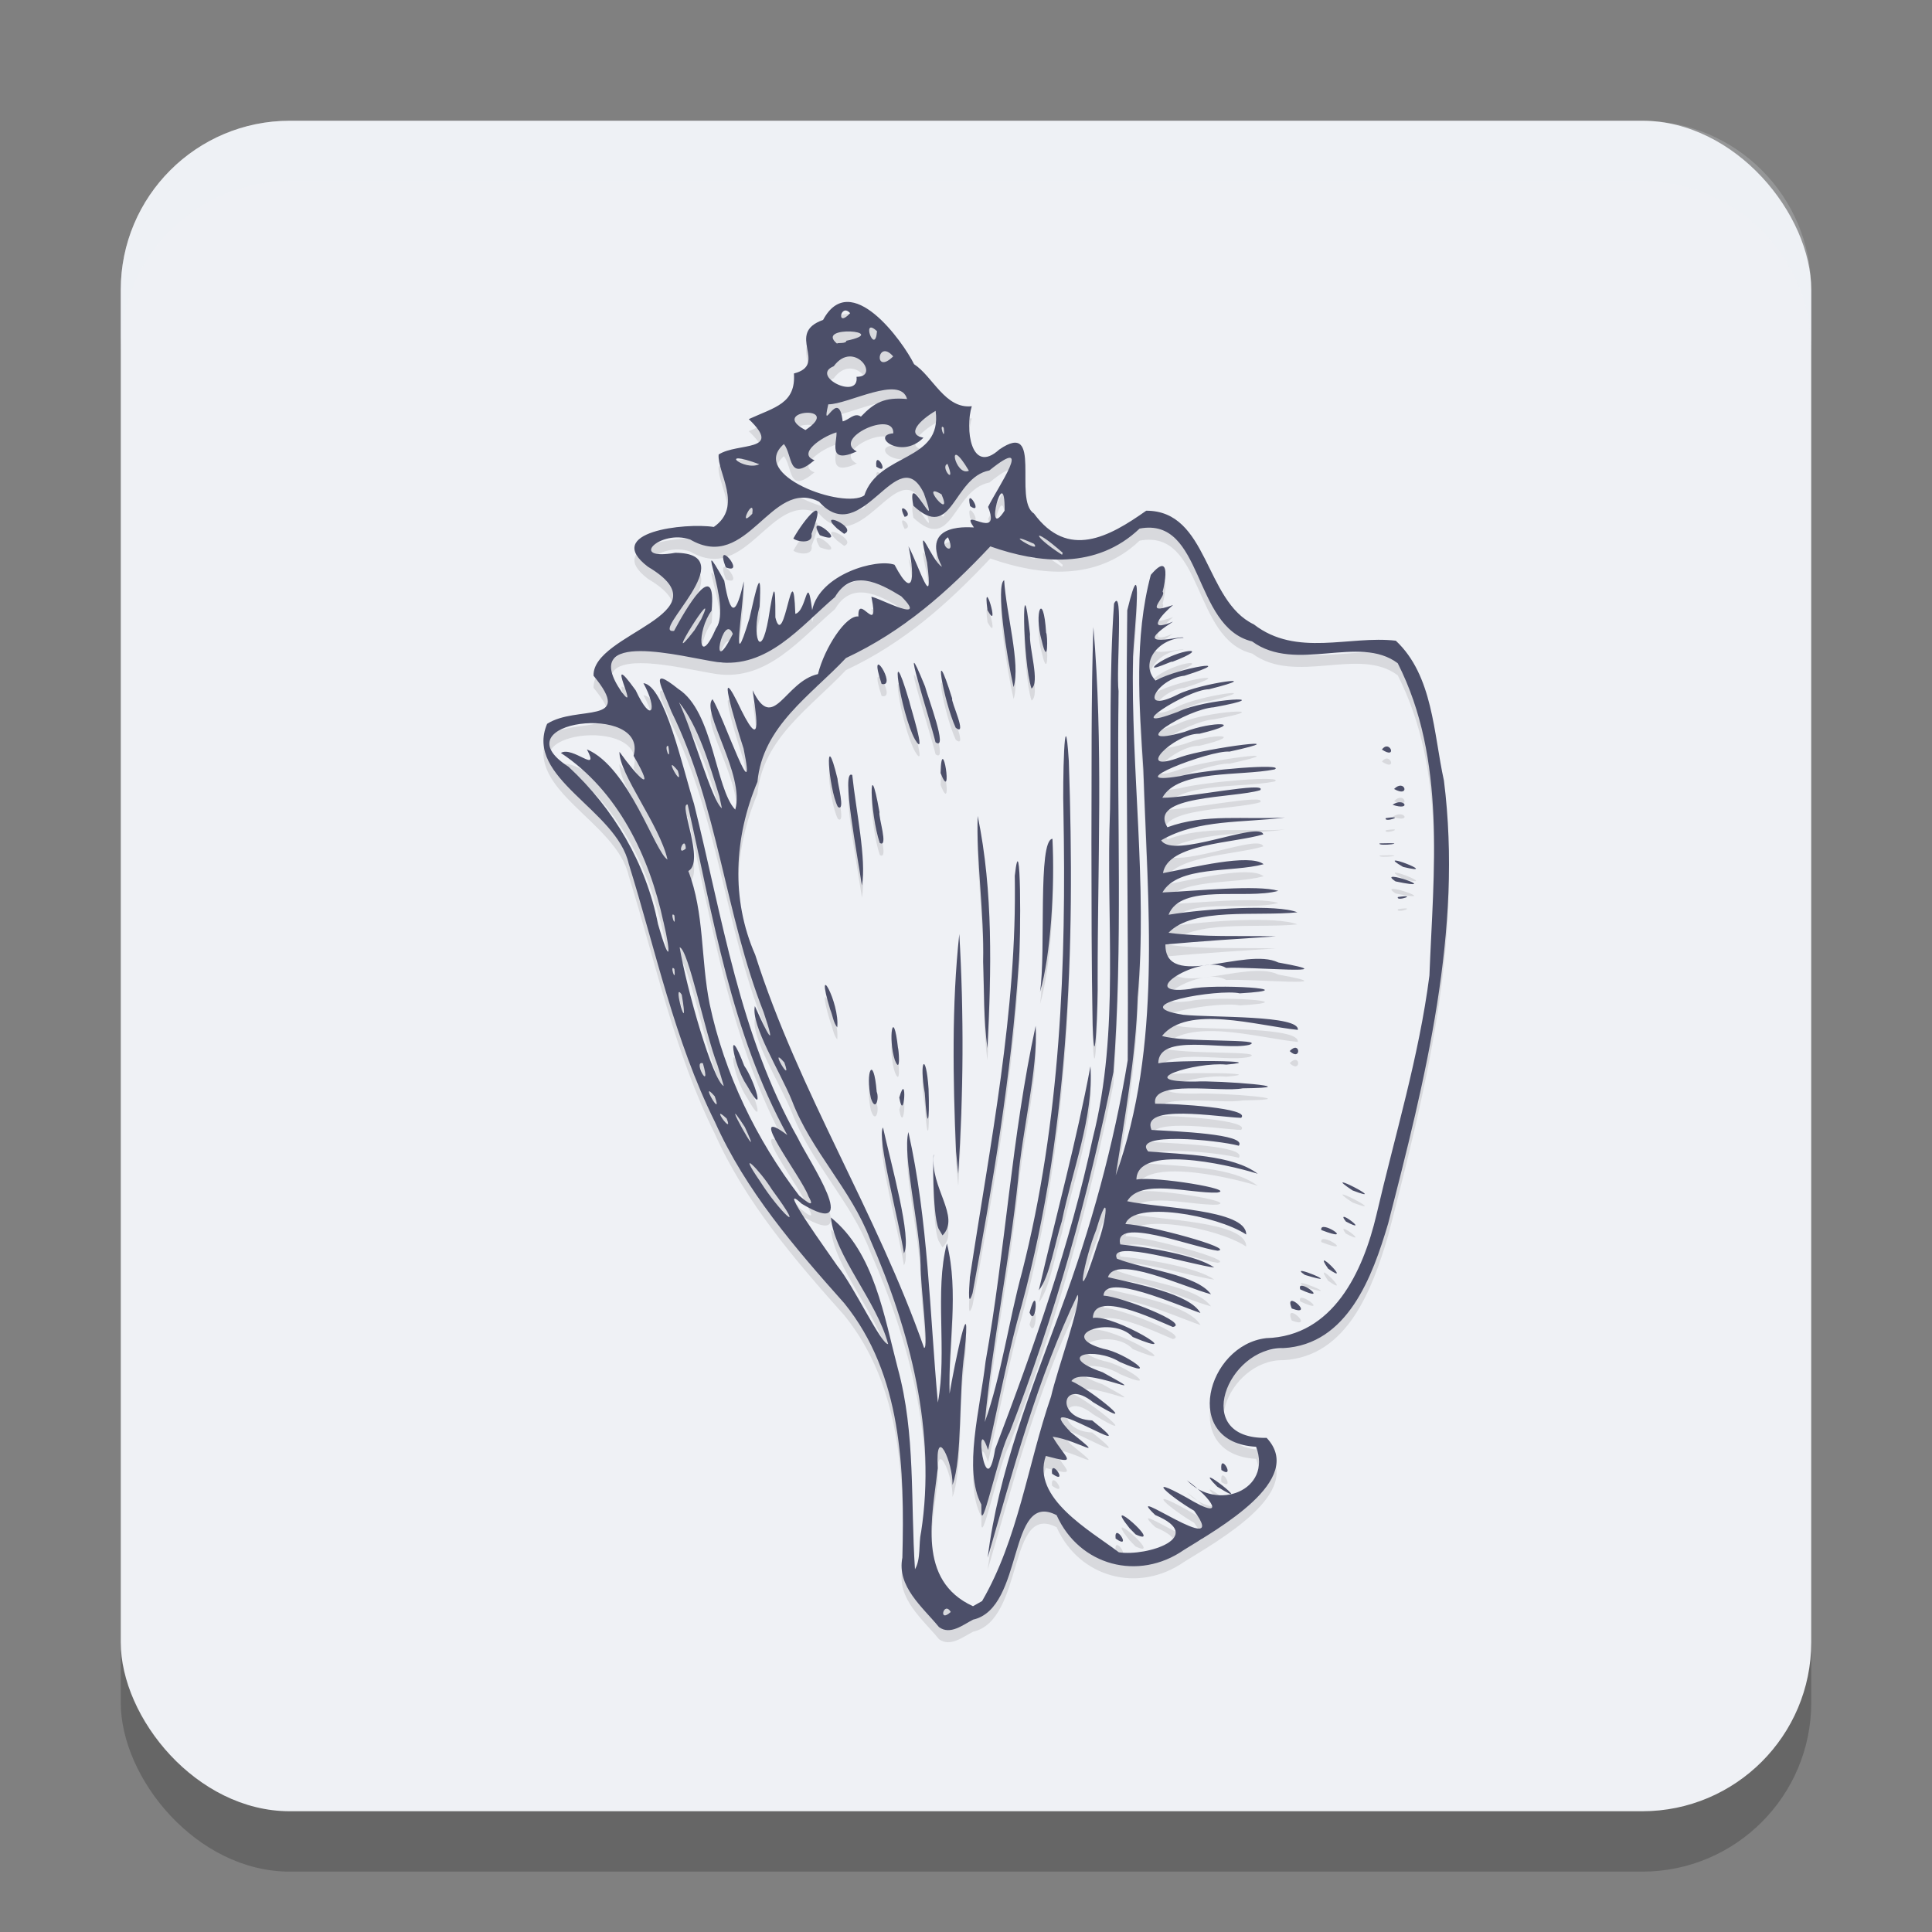 <svg xmlns="http://www.w3.org/2000/svg" width="32" height="32" version="1.1">
 <rect width="100%" height="100%" fill="#808080" stroke="none"/>
 <rect style="opacity:0.2" width="28" height="28" x="2" y="3" rx="2.8" ry="2.8"/>
 <rect style="fill:#eff1f5" width="28" height="28" x="2" y="2" rx="2.8" ry="2.8"/>
 <path style="opacity:0.1" d="m 15.553,27.15 c -0.273,-0.333 -0.701,-0.672 -0.607,-1.151 0.038,-1.452 -0.002,-3.027 -0.961,-4.212 -0.82,-0.92 -1.633,-1.865 -2.143,-3.003 -0.672,-1.352 -0.982,-2.847 -1.428,-4.276 -0.202,-0.9 -1.734,-1.42 -1.352,-2.319 0.496,-0.318 1.45,0.031 0.769,-0.797 -0.022,-0.708 2.223,-1.02 0.902,-1.804 -0.763,-0.58 0.619,-0.733 1.09,-0.66 0.49,-0.341 0.053,-0.906 0.08,-1.2 0.316,-0.203 1.075,-0.036 0.499,-0.586 0.432,-0.198 0.781,-0.257 0.748,-0.756 0.58,-0.149 -0.155,-0.663 0.483,-0.887 0.456,-0.851 1.319,0.353 1.507,0.733 0.312,0.204 0.514,0.746 0.956,0.696 -0.114,0.361 -0.019,1.147 0.456,0.717 0.734,-0.505 0.224,0.836 0.573,1.06 0.564,0.769 1.249,0.386 1.86,-0.046 1.032,-0.002 0.962,1.492 1.783,1.883 0.707,0.548 1.583,0.18 2.351,0.27 0.616,0.576 0.624,1.532 0.797,2.317 0.314,2.479 -0.31,4.955 -0.925,7.34 -0.258,0.87 -0.667,2.002 -1.736,2.06 -0.922,-0.019 -1.538,1.508 -0.275,1.487 0.654,0.698 -0.816,1.509 -1.371,1.856 -0.75,0.521 -1.731,0.265 -2.108,-0.576 -0.815,-0.423 -0.532,1.538 -1.383,1.73 -0.166,0.084 -0.378,0.261 -0.565,0.124 z m 0.195,-0.251 c -0.116,-0.191 -0.214,0.195 0,0 z m 0.516,-0.176 c 0.603,-1.036 0.757,-2.267 1.145,-3.393 0.1,-0.441 0.514,-1.581 0.439,-1.684 -0.665,1.385 -1.063,2.887 -1.489,4.355 0.176,-1.422 0.723,-2.781 1.215,-4.122 0.493,-1.333 0.876,-2.72 1.105,-4.12 0.016,-2.483 -0.039,-4.968 -0.008,-7.45 0.279,-1.151 0.113,0.382 0.095,0.767 -0.037,1.883 0.242,3.762 0.077,5.645 -0.026,0.975 -0.225,2.049 -0.363,2.946 0.772,-2.148 0.53,-4.483 0.458,-6.72 -0.068,-1.071 -0.156,-2.178 0.123,-3.225 0.408,-0.482 0.172,0.387 0.194,0.278 0.086,0.071 -0.367,0.414 0.175,0.221 -0.182,0.15 -0.463,0.469 -1.27e-4,0.275 -0.776,0.498 0.181,0.215 0.172,0.268 -0.411,0.007 -0.737,0.414 -0.463,0.708 0.392,-0.215 1.438,-0.382 0.481,-0.08 -0.462,0.047 -0.787,0.654 -0.114,0.312 0.376,-0.192 1.547,-0.347 0.519,-0.088 -0.365,0.002 -1.522,0.756 -0.517,0.375 0.457,-0.225 1.747,-0.286 0.597,-0.076 -0.439,0.028 -1.516,0.696 -0.487,0.408 0.463,-0.183 1.066,-0.166 0.249,0.03 -0.424,-0.009 -1.12,0.692 -0.307,0.384 0.449,-0.154 2.019,-0.353 0.804,-0.088 -0.329,-0.028 -1.875,0.578 -0.824,0.407 0.426,-0.111 1.766,-0.216 1.572,-0.112 -0.577,0.116 -1.601,-0.002 -1.86,0.469 0.391,0.009 1.758,-0.279 1.62,-0.125 -0.435,0.134 -1.865,0.081 -1.536,0.614 0.62,-0.231 1.298,-0.122 1.947,-0.162 -0.686,0.092 -1.438,0.023 -2.05,0.378 0.2,0.32 1.625,-0.325 1.691,-0.098 -0.487,0.147 -1.583,0.151 -1.661,0.642 0.487,-0.091 1.434,-0.331 1.667,-0.148 -0.525,0.143 -1.423,0.018 -1.676,0.468 0.593,-0.026 1.557,-0.131 1.92,-0.027 -0.547,0.152 -1.613,-0.134 -1.819,0.396 0.651,-0.105 1.802,-0.175 2.134,-0.04 -0.673,0.07 -1.727,-0.089 -2.135,0.339 0.589,0.076 1.186,0.045 1.779,0.059 -0.61,0.04 -1.221,0.078 -1.83,0.134 -0.007,0.768 1.33,0.033 1.87,0.299 1.217,0.219 -0.494,0.064 -0.863,0.09 -0.419,-0.252 -1.561,0.475 -0.6,0.349 0.361,-0.093 1.995,0.003 0.824,0.072 -0.341,-0.079 -1.959,0.193 -0.936,0.355 0.479,0.049 1.935,0.003 1.898,0.25 -0.681,-0.07 -1.828,-0.421 -2.249,0.1 0.356,0.116 1.744,0.039 1.445,0.148 -0.427,0.099 -1.506,-0.205 -1.507,0.306 0.253,-0.061 1.909,-0.045 1.127,0.021 -0.511,-0.049 -1.597,0.292 -0.51,0.281 0.359,-0.022 1.936,0.099 0.782,0.112 -0.363,0.072 -1.519,-0.154 -1.451,0.255 0.336,-0.005 1.596,0.075 1.424,0.234 -0.373,-0.011 -1.673,-0.24 -1.484,0.2 0.387,0.023 1.59,0.067 1.446,0.262 -0.356,-0.097 -1.785,-0.234 -1.501,0.095 0.589,0.049 1.4,0.055 1.814,0.369 -0.554,-0.172 -2.002,-0.482 -2.009,0.096 0.307,-0.059 1.68,0.166 1.336,0.216 -0.454,0.017 -1.268,-0.24 -1.489,0.143 0.534,0.118 1.975,0.129 1.971,0.551 -0.494,-0.324 -1.876,-0.564 -2,-0.173 0.373,0.011 1.834,0.409 1.526,0.442 -0.421,-0.06 -1.73,-0.58 -1.612,-0.105 0.496,0.051 1.282,0.187 1.557,0.383 -0.378,-0.043 -1.766,-0.483 -1.612,-0.146 0.471,0.182 1.322,0.264 1.558,0.589 -0.46,-0.123 -1.583,-0.663 -1.707,-0.283 0.476,0.113 1.352,0.273 1.532,0.593 -0.406,-0.138 -1.58,-0.671 -1.606,-0.288 0.302,0.018 1.443,0.465 1.149,0.52 -0.331,-0.138 -1.307,-0.614 -1.325,-0.15 0.358,-0.063 1.635,0.721 0.661,0.316 -0.334,-0.365 -1.298,-0.033 -0.487,0.195 0.356,0.06 1.002,0.537 0.274,0.219 -0.418,-0.259 -1.095,-0.111 -0.286,0.17 0.984,0.54 -0.335,-0.14 -0.517,0.146 0.336,0.148 1.224,0.88 0.361,0.351 -0.529,-0.425 -0.641,0.275 -0.017,0.301 0.999,0.793 -1.103,-0.579 -0.357,0.193 0.627,0.502 0.135,0.137 -0.298,0.076 0.209,0.362 0.454,0.471 -0.113,0.319 -0.243,0.697 0.736,1.236 1.21,1.596 0.473,0.072 1.461,-0.257 0.603,-0.617 -0.602,-0.574 1.278,0.795 0.643,-0.072 -0.383,-0.222 -0.858,-0.626 -0.123,-0.217 0.688,0.415 0.424,0.015 0.004,-0.287 0.499,0.524 1.416,0.164 1.146,-0.555 -1.247,-0.068 -0.816,-1.684 0.166,-1.799 1.112,-0.031 1.605,-1.102 1.827,-2.041 0.306,-1.318 0.706,-2.623 0.878,-3.966 0.066,-1.726 0.285,-3.575 -0.525,-5.172 -0.642,-0.483 -1.685,0.17 -2.412,-0.361 -0.991,-0.238 -0.798,-2.07 -1.864,-1.869 -0.714,0.68 -1.661,0.581 -2.472,0.295 -0.709,0.755 -1.443,1.406 -2.391,1.849 -0.58,0.617 -1.38,1.128 -1.466,2.05 -0.387,0.916 -0.442,1.945 -0.037,2.866 0.718,2.262 2.015,4.275 2.797,6.511 0.081,0.017 -0.061,-1.031 -0.058,-1.37 -0.012,-0.66 -0.303,-1.816 -0.202,-2.206 0.329,1.469 0.352,2.988 0.488,4.481 0.159,-0.85 -0.059,-1.844 0.15,-2.635 0.204,0.818 0.019,1.654 0.044,2.488 0.072,-0.44 0.372,-1.904 0.246,-0.671 -0.098,0.664 -0.031,1.734 -0.197,2.181 0.009,-0.372 -0.29,-1.037 -0.244,-0.275 -0.093,0.809 -0.349,1.859 0.583,2.285 l 0.146,-0.083 z m 2.214,-1.04 c -0.031,-0.287 0.289,0.206 0,0 z m 0.231,-0.171 c -0.495,-0.617 0.596,0.333 0.101,0.103 l -0.101,-0.103 z m -2.456,-0.395 c -0.3,-0.576 -0.022,-1.559 0.071,-2.365 0.329,-1.846 0.432,-3.731 0.83,-5.562 0.041,0.723 -0.226,1.738 -0.293,2.57 -0.141,1.335 -0.422,2.662 -0.549,3.993 0.274,-0.771 0.394,-1.668 0.617,-2.486 0.637,-2.5 0.734,-5.09 0.685,-7.657 -0.015,-0.382 0.016,-1.948 0.089,-0.805 0.106,3.113 0.008,6.276 -0.857,9.288 -0.174,0.655 -0.366,1.635 -0.48,2.123 -0.24,-0.7 -0.045,0.985 0.117,-0.016 0.641,-1.687 1.242,-3.39 1.619,-5.159 0.451,-1.776 0.212,-3.629 0.284,-5.44 0.017,-1.134 -0.014,-2.272 0.066,-3.404 0.16,-0.311 0.031,1.094 0.075,1.451 -0.031,2.102 0.072,4.212 -0.085,6.308 -0.409,2.036 -0.968,4.037 -1.721,5.972 -0.163,0.278 -0.44,1.595 -0.465,1.341 -6.82e-4,-0.051 -0.001,-0.101 -0.002,-0.152 z m 3.908,-0.293 c -0.497,-0.502 0.71,0.441 0,0 z m -2.736,-0.215 c -0.032,-0.287 0.291,0.206 0,0 z m 2.805,-0.061 c -0.034,-0.316 0.248,0.162 0,0 z M 17.052,21.939 c 0.156,-0.561 0.116,0.291 0,0 z m 4.344,-0.066 c -0.145,-0.348 0.405,0.15 0,0 z m -5.331,-0.521 c 0.333,-2.203 0.783,-4.404 0.743,-6.645 0.102,-0.917 0.107,1.045 0.063,1.481 -0.117,1.826 -0.432,3.634 -0.762,5.431 -0.102,0.316 -0.04,-0.246 -0.045,-0.268 z m 1.141,0.219 c 0.285,-1.236 0.623,-2.466 0.855,-3.71 0.057,0.832 -0.302,1.726 -0.473,2.565 -0.114,0.348 -0.205,0.933 -0.382,1.145 z m 4.33,-0.015 c -0.071,-0.219 0.53,0.244 0,0 z m 0.078,-0.239 c -0.339,-0.226 0.733,0.223 0,-2.8e-5 z m 0.384,-0.104 c -0.295,-0.424 0.439,0.311 0,0 z M 14.972,20.959 c -0.091,-0.578 -0.453,-1.92 -0.347,-2.085 0.13,0.59 0.486,1.852 0.347,2.085 z m 0.572,-0.411 c -0.102,-0.249 -0.093,-1.285 -0.078,-1.221 -0.067,0.541 0.451,1.026 0.145,1.335 -0.022,-0.038 -0.045,-0.076 -0.067,-0.114 z m 6.341,0.025 c -0.037,-0.19 0.598,0.231 0,0 z m 0.407,-0.141 c -0.205,-0.258 0.443,0.234 0,0 z m 0.11,-0.515 c -0.603,-0.4 0.676,0.258 0,0 z m -6.567,-0.646 c -0.05,-1.196 -0.074,-2.419 0.054,-3.601 0.078,1.319 0.068,2.65 -0.017,3.97 -0.012,-0.123 -0.025,-0.246 -0.037,-0.369 z m -0.517,-0.962 c -0.099,-0.553 0.02,-0.704 0.062,-0.072 0.02,0.578 -0.023,0.7 -0.062,0.076 z m -0.423,0.07 c 0.137,-0.482 0.081,0.465 0,0 z m -0.47,0.012 c -0.097,-0.437 0.043,-0.748 0.096,-0.107 0.045,0.106 -0.018,0.342 -0.096,0.107 z m 0.397,-0.63 c -0.119,-0.368 -0.028,-0.913 0.051,-0.202 0.007,-0.012 0.053,0.458 -0.051,0.202 z M 18.078,14.157 c 0.006,-1.19 -0.008,-2.382 0.032,-3.571 0.165,1.934 0.069,3.894 0.07,5.837 0.009,0.358 -0.047,1.752 -0.082,0.759 -0.02,-1.008 -0.018,-2.017 -0.02,-3.025 z m 3.283,3.453 c 0.181,-0.188 0.195,0.183 0,0 z m -5.077,-1.482 c 0.02,-0.785 -0.119,-1.735 -0.09,-2.412 0.26,1.26 0.224,2.57 0.161,3.847 -0.065,-0.474 -0.053,-0.958 -0.071,-1.435 z m -2.534,0.791 c -0.267,-0.879 0.164,-0.11 0.117,0.299 -0.067,-0.085 -0.075,-0.202 -0.117,-0.299 z M 17.226,16.63 c 0.101,-0.662 -0.041,-2.514 0.206,-2.536 0.039,0.789 -0.025,1.924 -0.206,2.536 z m 5.927,-1.571 c 0.36,-0.055 -0.034,0.084 0,0 z M 14.276,14.866 c -0.066,-0.468 -0.354,-1.946 -0.159,-1.829 0.059,0.574 0.24,1.408 0.159,1.829 z m 8.84,-0.067 c -0.362,-0.239 0.845,0.177 0,-7e-6 z m 0.125,-0.24 c -0.533,-0.305 0.679,0.163 0,0 z m -8.668,-0.397 c -0.165,-0.479 -0.192,-1.57 -0.005,-0.51 -0.022,0.073 0.154,0.598 0.005,0.51 z m 8.28,0.007 c 0.573,-0.018 -0.052,0.058 0,0 z m 0.1,-0.418 c 0.36,-0.055 -0.034,0.084 0,0 z m -9.075,-0.188 c -0.155,-0.298 -0.233,-1.404 -0.005,-0.464 -0.003,0.061 0.136,0.562 0.005,0.464 z m 9.188,-0.033 c 0.193,-0.137 0.328,0.109 0,0 z m 0.025,-0.262 c 0.181,-0.181 0.274,0.155 0,0 z m -7.511,-0.264 c 0.018,-0.733 0.217,0.551 -1.51e-4,0 z m 7.31,-0.389 c 0.129,-0.177 0.264,0.175 0,0 z m -7.734,-0.167 c -0.235,-0.423 -0.459,-1.869 -0.094,-0.632 -0.002,0.023 0.307,0.989 0.094,0.632 z m 0.34,0.046 c -0.088,-0.369 -0.64,-2.071 -0.173,-0.924 0.042,0.17 0.393,1.083 0.173,0.924 z m 0.334,-0.241 c -0.207,-0.453 -0.398,-1.573 -0.057,-0.48 -0.033,0.023 0.265,0.644 0.057,0.48 z m 0.958,-0.676 C 16.676,11.091 16.488,9.886 16.632,9.81 c 0.032,0.543 0.274,1.392 0.157,1.767 z m 0.298,0.027 c -0.148,-0.432 -0.169,-2.224 -0.025,-0.901 -0.018,0.226 0.169,0.808 0.025,0.901 z m -2.483,-0.076 c -0.25,-0.756 0.278,0.071 0,0 z m 4.553,-0.324 c 0.35,-0.257 0.986,-0.318 0.249,-0.037 0.108,-0.067 -0.443,0.199 -0.249,0.037 z m -1.902,-0.397 c -0.133,-0.474 0.029,-0.839 0.074,-0.127 0.026,0.022 0.038,0.612 -0.074,0.127 z m -0.897,-0.5 c -0.089,-0.652 0.225,0.404 0,0 z m -1.101,15.277 c 0.258,-1.662 -0.18,-3.341 -0.843,-4.856 -0.317,-0.831 -0.974,-1.459 -1.293,-2.293 -0.186,-0.465 -0.687,-1.252 -0.616,-1.571 0.187,0.422 0.379,0.794 0.145,0.101 -0.64,-1.622 -0.752,-3.404 -1.528,-4.98 -0.15,-0.395 -0.391,-0.779 0.116,-0.373 0.581,0.372 0.613,1.656 0.942,1.998 0.165,-0.573 -0.576,-1.638 -0.376,-1.829 0.18,0.289 0.745,1.947 0.514,0.817 -0.132,-0.408 -0.501,-1.616 -0.033,-0.625 0.366,0.73 0.226,-0.02 0.183,-0.34 0.345,0.722 0.529,-0.144 1.082,-0.268 0.109,-0.437 0.466,-0.983 0.67,-0.954 -0.014,-0.412 0.353,0.354 0.218,-0.311 -0.082,-0.109 1.016,0.506 0.492,-0.023 -0.381,-0.234 -0.822,-0.459 -1.099,0.012 -0.571,0.488 -1.118,1.191 -1.956,1.076 -0.535,-0.076 -2.315,-0.572 -1.575,0.498 0.319,0.418 -0.326,-0.801 0.231,-0.029 0.271,0.58 0.369,0.314 0.128,-0.118 0.353,0.035 0.652,1.415 0.838,1.998 0.468,1.875 0.754,3.83 1.72,5.536 0.174,0.368 1.096,1.706 0.064,1.088 -0.454,-0.422 0.459,0.834 0.59,1.029 0.277,0.338 0.723,1.3 0.842,1.296 -0.193,-0.722 -0.887,-1.463 -0.949,-2.098 0.721,0.582 0.881,1.636 1.108,2.498 0.297,1.082 0.21,2.219 0.285,3.329 0.1,-0.172 0.058,-0.416 0.099,-0.608 z m 2.92,-4.77 c 0.169,-0.426 0.204,-1 -0.018,-0.244 -0.199,0.484 -0.364,1.399 -0.035,0.408 l 0.053,-0.164 z m -5.39,-0.912 c -0.192,-0.311 -0.608,-0.733 -0.192,-0.13 0.304,0.484 0.809,0.97 0.192,0.13 z m 0.604,0.109 c -0.103,-0.303 -1.077,-1.559 -0.349,-1.011 -0.932,-1.691 -1.228,-3.615 -1.65,-5.474 -0.161,-0.03 0.292,0.946 0.011,1.101 0.268,0.694 0.203,1.451 0.353,2.203 0.243,1.149 0.775,2.249 1.483,3.174 0.022,0.013 0.306,0.275 0.151,0.006 z m -1.016,-1.828 c -0.241,-0.348 -0.346,-1.118 -0.047,-0.329 0.173,0.243 0.372,0.91 0.047,0.329 z m -0.038,0.684 c -0.506,-0.776 0.39,0.837 0,0 z m -0.3,-0.139 c -0.297,-0.281 0.126,0.309 0,0 z m -0.198,-0.369 c -0.278,-0.32 0.15,0.419 0,0 z m 0.045,-0.518 c -0.207,-0.532 -0.481,-1.917 -0.626,-1.95 0.112,0.675 0.552,2.219 0.731,2.298 l -0.046,-0.158 z m -0.241,-0.029 c -0.176,-0.054 0.149,0.513 0,0 z m 1.349,-0.013 c -0.278,-0.32 0.15,0.419 0,0 z m -1.699,-1.122 c -0.173,-0.271 0.138,0.807 0,0 z m -0.122,-0.427 c -0.089,-0.097 0.032,0.275 0,0 z m -0.183,-0.786 c -0.234,-1.084 -0.752,-2.165 -1.697,-2.792 0.197,-0.119 0.652,0.361 0.431,-0.059 0.696,0.292 1.131,1.711 1.335,1.825 -0.132,-0.577 -0.804,-1.419 -0.796,-1.785 0.311,0.437 0.619,0.734 0.234,0.066 0.253,-0.889 -2.259,-0.578 -1.077,0.182 0.75,0.696 1.284,1.599 1.482,2.608 0.195,0.68 0.227,0.542 0.089,-0.044 z M 11.17,15.36 c -0.089,-0.097 0.032,0.275 0,0 z m 0.189,-1.108 c -0.011,-0.25 -0.174,0.149 0,0 z m 0.729,-0.286 c -0.212,0.031 -0.012,-0.03 0,0 z m -0.174,-0.583 c -0.161,-0.521 -0.357,-1.178 -0.668,-1.555 0.225,0.472 0.547,1.64 0.711,1.757 l -0.043,-0.202 z M 11.227,12.965 c -0.273,-0.332 0.11,0.361 0,0 z m -0.158,-0.408 c -0.088,-0.032 0.055,0.328 0,0 z m 1.07,-1.858 c -0.161,-0.382 -0.404,0.81 0,0 z m -0.273,-0.098 c 0.262,-0.389 -0.403,-1.735 0.131,-0.784 0.106,0.625 0.198,0.566 0.324,0.011 -1.89e-4,0.411 -0.232,1.688 0.093,0.616 0.106,-0.467 0.211,-0.954 0.168,-0.197 -0.132,0.476 0.017,0.932 0.147,0.199 0.088,-0.561 0.118,-0.63 0.114,-0.02 0.149,0.586 0.293,-1.153 0.331,-0.059 0.191,-0.043 0.192,-0.729 0.279,-0.062 0.125,-0.595 1.067,-0.859 1.364,-0.751 0.359,0.681 0.317,0.061 0.231,-0.305 0.176,0.326 0.423,1.146 0.308,0.268 -0.192,-0.811 0.066,-0.03 0.247,0.07 -0.393,-0.766 0.528,-0.644 0.529,-0.651 -0.259,-0.373 0.465,0.246 0.235,-0.34 0.153,-0.315 0.785,-1.22 0.021,-0.604 -0.61,0.117 -0.605,1.196 -1.26,0.583 -0.125,-0.685 0.472,0.634 0.175,-0.205 -0.436,-0.908 -1.019,0.948 -1.736,0.139 -0.805,-0.403 -1.178,1.184 -2.135,0.627 -0.496,-0.174 -1.037,0.36 -0.246,0.22 1.158,0.008 -0.443,1.348 -0.021,1.294 0.183,-0.342 0.71,-1.263 0.622,-0.335 -0.247,0.33 -0.225,0.983 0.077,0.285 z m 0.156,-1.004 c -0.2,-0.523 0.359,0.142 0,0 z m 1.119,-0.477 c 0.171,-0.31 0.591,-0.823 0.301,-0.079 0.034,0.171 -0.227,0.138 -0.301,0.079 z m 0.439,-0.055 c -0.264,-0.442 0.533,0.2 0,0 z m 0.286,-0.111 c -0.351,-0.328 0.36,-0.011 0.116,0.088 z m 1.117,-0.194 c -0.155,-0.306 0.181,-0.022 0,0 z m 1.086,-0.177 c -0.084,-0.366 0.241,0.166 0,0 z m -4.454,1.874 c 0.332,-0.707 -0.719,0.967 -0.111,0.181 z m 5.988,-1.101 c -0.521,-0.461 -0.521,-0.293 -0.011,0.033 z M 15.702,9.099 c -0.197,0.123 0.159,0.354 0,0 z m 1.424,0.108 c -0.599,-0.27 0.148,0.19 0,0 z M 12.46,8.711 c 0.047,-0.326 -0.262,0.277 0,0 z m 4.18,-0.053 c 0.006,-0.862 -0.359,0.552 0,0 z m -1.045,-0.269 c -0.392,-0.238 0.201,0.472 0,0 z m -1.28,0.02 c 0.236,-0.714 1.297,-0.555 1.182,-1.403 -0.258,0.152 -0.497,0.39 -0.202,0.445 -0.372,0.377 -0.884,-0.041 -0.499,-0.073 0.017,-0.393 -1.024,0.087 -0.605,0.3 -0.493,0.221 -0.324,-0.159 -0.336,-0.316 -0.26,0.078 -0.651,0.362 -0.364,0.461 -0.444,0.374 -0.357,-0.08 -0.507,-0.267 -0.592,0.515 0.989,1.084 1.332,0.851 z M 14.515,7.93 c -0.034,-0.316 0.248,0.162 0,0 z m 1.179,-0.046 c -0.134,0.043 0.151,0.387 0,-6e-6 z m 0.354,0.113 c -0.381,-0.644 -0.232,0.106 0,0 z m -3.471,-0.108 c -0.723,-0.268 -0.252,0.121 0,0 z m 0.764,-0.566 c 0.646,-0.43 -0.632,-0.331 0,0 z m 2.29,-0.038 c -0.089,-0.097 0.032,0.275 0,0 z m -1.371,-0.185 c 0.224,-0.234 0.392,-0.325 0.764,-0.291 -0.111,-0.405 -0.975,0.089 -1.305,0.088 -0.125,0.54 0.172,-0.315 0.238,0.282 0.099,-0.019 0.195,-0.154 0.302,-0.079 z m -0.073,-0.659 c 0.404,0.005 -0.046,-0.625 -0.378,-0.175 -0.4,0.162 0.427,0.571 0.378,0.175 z m 0.607,-0.338 c -0.265,-0.305 -0.329,0.324 0,0 z m -0.776,-0.259 c 0.764,-0.159 -0.535,-0.267 -0.154,0.048 -0.002,-0.021 0.154,0.007 0.154,-0.048 z m 0.508,-0.158 c -0.275,-0.259 -0.033,0.42 0,0 z m -0.445,-0.299 c -0.159,-0.179 -0.237,0.258 0,0 z"/>
 <path style="fill:#eff1f5;opacity:0.2" d="M 4.801 2 C 3.25 2 2 3.25 2 4.801 L 2 5.801 C 2 4.25 3.25 3 4.801 3 L 27.199 3 C 28.75 3 30 4.25 30 5.801 L 30 4.801 C 30 3.25 28.75 2 27.199 2 L 4.801 2 z"/>
 <path style="fill:#4c4f69" d="m 15.553,26.95 c -0.273,-0.333 -0.701,-0.672 -0.607,-1.151 0.038,-1.452 -0.002,-3.027 -0.961,-4.212 -0.82,-0.92 -1.633,-1.865 -2.143,-3.003 -0.672,-1.352 -0.982,-2.847 -1.428,-4.276 -0.202,-0.9 -1.734,-1.42 -1.352,-2.319 0.496,-0.318 1.45,0.031 0.769,-0.797 -0.022,-0.708 2.223,-1.02 0.902,-1.804 -0.763,-0.58 0.619,-0.733 1.09,-0.66 0.49,-0.341 0.053,-0.906 0.08,-1.2 0.316,-0.203 1.075,-0.036 0.499,-0.586 0.432,-0.198 0.781,-0.257 0.748,-0.756 0.58,-0.149 -0.155,-0.663 0.483,-0.887 0.456,-0.851 1.319,0.353 1.507,0.733 0.312,0.204 0.514,0.746 0.956,0.696 -0.114,0.361 -0.019,1.147 0.456,0.717 0.734,-0.505 0.224,0.836 0.573,1.06 0.564,0.769 1.249,0.386 1.86,-0.046 1.032,-0.002 0.962,1.492 1.783,1.883 0.707,0.548 1.583,0.18 2.351,0.27 0.616,0.576 0.624,1.532 0.797,2.317 0.314,2.479 -0.31,4.955 -0.925,7.34 -0.258,0.87 -0.667,2.002 -1.736,2.06 -0.922,-0.019 -1.538,1.508 -0.275,1.487 0.654,0.698 -0.816,1.509 -1.371,1.856 -0.75,0.521 -1.731,0.265 -2.108,-0.576 -0.815,-0.423 -0.532,1.538 -1.383,1.73 -0.166,0.084 -0.378,0.261 -0.565,0.124 z m 0.195,-0.251 c -0.116,-0.191 -0.214,0.195 0,0 z m 0.516,-0.176 c 0.603,-1.036 0.757,-2.267 1.145,-3.393 0.1,-0.441 0.514,-1.581 0.439,-1.684 -0.665,1.385 -1.063,2.887 -1.489,4.355 0.176,-1.422 0.723,-2.781 1.215,-4.122 0.493,-1.333 0.876,-2.72 1.105,-4.12 0.016,-2.483 -0.039,-4.968 -0.008,-7.45 0.279,-1.151 0.113,0.382 0.095,0.767 -0.037,1.883 0.242,3.762 0.077,5.645 -0.026,0.975 -0.225,2.049 -0.363,2.946 0.772,-2.148 0.53,-4.483 0.458,-6.72 -0.068,-1.071 -0.156,-2.178 0.123,-3.225 0.408,-0.482 0.172,0.387 0.194,0.278 0.086,0.071 -0.367,0.414 0.175,0.221 -0.182,0.15 -0.463,0.469 -1.27e-4,0.275 -0.776,0.498 0.181,0.215 0.172,0.268 -0.411,0.007 -0.737,0.414 -0.463,0.708 0.392,-0.215 1.438,-0.382 0.481,-0.08 -0.462,0.047 -0.787,0.654 -0.114,0.312 0.376,-0.192 1.547,-0.347 0.519,-0.088 -0.365,0.002 -1.522,0.756 -0.517,0.375 0.457,-0.225 1.747,-0.286 0.597,-0.076 -0.439,0.028 -1.516,0.696 -0.487,0.408 0.463,-0.183 1.066,-0.166 0.249,0.03 -0.424,-0.009 -1.12,0.692 -0.307,0.384 0.449,-0.154 2.019,-0.353 0.804,-0.088 -0.329,-0.028 -1.875,0.578 -0.824,0.407 0.426,-0.111 1.766,-0.216 1.572,-0.112 -0.577,0.116 -1.601,-0.002 -1.86,0.469 0.391,0.009 1.758,-0.279 1.62,-0.125 -0.435,0.134 -1.865,0.081 -1.536,0.614 0.62,-0.231 1.298,-0.122 1.947,-0.162 -0.686,0.092 -1.438,0.023 -2.05,0.378 0.2,0.32 1.625,-0.325 1.691,-0.098 -0.487,0.147 -1.583,0.151 -1.661,0.642 0.487,-0.091 1.434,-0.331 1.667,-0.148 -0.525,0.143 -1.423,0.018 -1.676,0.468 0.593,-0.026 1.557,-0.131 1.92,-0.027 -0.547,0.152 -1.613,-0.134 -1.819,0.396 0.651,-0.105 1.802,-0.175 2.134,-0.04 -0.673,0.07 -1.727,-0.089 -2.135,0.339 0.589,0.076 1.186,0.045 1.779,0.059 -0.61,0.04 -1.221,0.078 -1.83,0.134 -0.007,0.768 1.33,0.033 1.87,0.299 1.217,0.219 -0.494,0.064 -0.863,0.09 -0.419,-0.252 -1.561,0.475 -0.6,0.349 0.361,-0.093 1.995,0.003 0.824,0.072 -0.341,-0.079 -1.959,0.193 -0.936,0.355 0.479,0.049 1.935,0.003 1.898,0.25 -0.681,-0.07 -1.828,-0.421 -2.249,0.1 0.356,0.116 1.744,0.039 1.445,0.148 -0.427,0.099 -1.506,-0.205 -1.507,0.306 0.253,-0.061 1.909,-0.045 1.127,0.021 -0.511,-0.049 -1.597,0.292 -0.51,0.281 0.359,-0.022 1.936,0.099 0.782,0.112 -0.363,0.072 -1.519,-0.154 -1.451,0.255 0.336,-0.005 1.596,0.075 1.424,0.234 -0.373,-0.011 -1.673,-0.24 -1.484,0.2 0.387,0.023 1.59,0.067 1.446,0.262 -0.356,-0.097 -1.785,-0.234 -1.501,0.095 0.589,0.049 1.4,0.055 1.814,0.369 -0.554,-0.172 -2.002,-0.482 -2.009,0.096 0.307,-0.059 1.68,0.166 1.336,0.216 -0.454,0.017 -1.268,-0.24 -1.489,0.143 0.534,0.118 1.975,0.129 1.971,0.551 -0.494,-0.324 -1.876,-0.564 -2,-0.173 0.373,0.011 1.834,0.409 1.526,0.442 -0.421,-0.06 -1.73,-0.58 -1.612,-0.105 0.496,0.051 1.282,0.187 1.557,0.383 -0.378,-0.043 -1.766,-0.483 -1.612,-0.146 0.471,0.182 1.322,0.264 1.558,0.589 -0.46,-0.123 -1.583,-0.663 -1.707,-0.283 0.476,0.113 1.352,0.273 1.532,0.593 -0.406,-0.138 -1.58,-0.671 -1.606,-0.288 0.302,0.018 1.443,0.465 1.149,0.52 -0.331,-0.138 -1.307,-0.614 -1.325,-0.15 0.358,-0.063 1.635,0.721 0.661,0.316 -0.334,-0.365 -1.298,-0.033 -0.487,0.195 0.356,0.06 1.002,0.537 0.274,0.219 -0.418,-0.259 -1.095,-0.111 -0.286,0.17 0.984,0.54 -0.335,-0.14 -0.517,0.146 0.336,0.148 1.224,0.88 0.361,0.351 -0.529,-0.425 -0.641,0.275 -0.017,0.301 0.999,0.793 -1.103,-0.579 -0.357,0.193 0.627,0.502 0.135,0.137 -0.298,0.076 0.209,0.362 0.454,0.471 -0.113,0.319 -0.243,0.697 0.736,1.236 1.21,1.596 0.473,0.072 1.461,-0.257 0.603,-0.617 -0.602,-0.574 1.278,0.795 0.643,-0.072 -0.383,-0.222 -0.858,-0.626 -0.123,-0.217 0.688,0.415 0.424,0.015 0.004,-0.287 0.499,0.524 1.416,0.164 1.146,-0.555 -1.247,-0.068 -0.816,-1.684 0.166,-1.799 1.112,-0.031 1.605,-1.102 1.827,-2.041 0.306,-1.318 0.706,-2.623 0.878,-3.966 0.066,-1.726 0.285,-3.575 -0.525,-5.172 -0.642,-0.483 -1.685,0.17 -2.412,-0.361 -0.991,-0.238 -0.798,-2.07 -1.864,-1.869 -0.714,0.68 -1.661,0.581 -2.472,0.295 -0.709,0.755 -1.443,1.406 -2.391,1.849 -0.58,0.617 -1.38,1.128 -1.466,2.05 -0.387,0.916 -0.442,1.945 -0.037,2.866 0.718,2.262 2.015,4.275 2.797,6.511 0.081,0.017 -0.061,-1.031 -0.058,-1.37 -0.012,-0.66 -0.303,-1.816 -0.202,-2.206 0.329,1.469 0.352,2.988 0.488,4.481 0.159,-0.85 -0.059,-1.844 0.15,-2.635 0.204,0.818 0.019,1.654 0.044,2.488 0.072,-0.44 0.372,-1.904 0.246,-0.671 -0.098,0.664 -0.031,1.734 -0.197,2.181 0.009,-0.372 -0.29,-1.037 -0.244,-0.275 -0.093,0.809 -0.349,1.859 0.583,2.285 l 0.146,-0.083 z m 2.214,-1.04 c -0.031,-0.287 0.289,0.206 0,0 z m 0.231,-0.171 c -0.495,-0.617 0.596,0.333 0.101,0.103 l -0.101,-0.103 z m -2.456,-0.395 c -0.3,-0.576 -0.022,-1.559 0.071,-2.365 0.329,-1.846 0.432,-3.731 0.83,-5.562 0.041,0.723 -0.226,1.738 -0.293,2.57 -0.141,1.335 -0.422,2.662 -0.549,3.993 0.274,-0.771 0.394,-1.668 0.617,-2.486 0.637,-2.5 0.734,-5.09 0.685,-7.657 -0.015,-0.382 0.016,-1.948 0.089,-0.805 0.106,3.113 0.008,6.276 -0.857,9.288 -0.174,0.655 -0.366,1.635 -0.48,2.123 -0.24,-0.7 -0.045,0.985 0.117,-0.016 0.641,-1.687 1.242,-3.39 1.619,-5.159 0.451,-1.776 0.212,-3.629 0.284,-5.44 0.017,-1.134 -0.014,-2.272 0.066,-3.404 0.16,-0.311 0.031,1.094 0.075,1.451 -0.031,2.102 0.072,4.212 -0.085,6.308 -0.409,2.036 -0.968,4.037 -1.721,5.972 -0.163,0.278 -0.44,1.595 -0.465,1.341 -6.82e-4,-0.051 -0.001,-0.101 -0.002,-0.152 z m 3.908,-0.293 c -0.497,-0.502 0.71,0.441 0,0 z M 17.425,24.409 c -0.032,-0.287 0.291,0.206 0,0 z m 2.805,-0.061 c -0.034,-0.316 0.248,0.162 0,0 z M 17.052,21.739 c 0.156,-0.561 0.116,0.291 0,0 z m 4.344,-0.066 c -0.145,-0.348 0.405,0.15 0,0 z m -5.331,-0.521 c 0.333,-2.203 0.783,-4.404 0.743,-6.645 0.102,-0.917 0.107,1.045 0.063,1.481 -0.117,1.826 -0.432,3.634 -0.762,5.431 -0.102,0.316 -0.04,-0.246 -0.045,-0.268 z m 1.141,0.219 c 0.285,-1.236 0.623,-2.466 0.855,-3.71 0.057,0.832 -0.302,1.726 -0.473,2.565 -0.114,0.348 -0.205,0.933 -0.382,1.145 z m 4.33,-0.015 c -0.071,-0.219 0.53,0.244 0,0 z m 0.078,-0.239 c -0.339,-0.226 0.733,0.223 0,-2.8e-5 z m 0.384,-0.104 c -0.295,-0.424 0.439,0.311 0,0 z M 14.972,20.759 c -0.091,-0.578 -0.453,-1.92 -0.347,-2.085 0.13,0.59 0.486,1.852 0.347,2.085 z m 0.572,-0.411 c -0.102,-0.249 -0.093,-1.285 -0.078,-1.221 -0.067,0.541 0.451,1.026 0.145,1.335 -0.022,-0.038 -0.045,-0.076 -0.067,-0.114 z m 6.341,0.025 c -0.037,-0.19 0.598,0.231 0,0 z m 0.407,-0.141 c -0.205,-0.258 0.443,0.234 0,0 z m 0.11,-0.515 c -0.603,-0.4 0.676,0.258 0,0 z m -6.567,-0.646 c -0.05,-1.196 -0.074,-2.419 0.054,-3.601 0.078,1.319 0.068,2.65 -0.017,3.97 -0.012,-0.123 -0.025,-0.246 -0.037,-0.369 z m -0.517,-0.962 c -0.099,-0.553 0.02,-0.704 0.062,-0.072 0.02,0.578 -0.023,0.7 -0.062,0.076 z m -0.423,0.07 c 0.137,-0.482 0.081,0.465 0,0 z m -0.47,0.012 c -0.097,-0.437 0.043,-0.748 0.096,-0.107 0.045,0.106 -0.018,0.342 -0.096,0.107 z m 0.397,-0.63 C 14.704,17.194 14.795,16.649 14.874,17.36 c 0.007,-0.012 0.053,0.458 -0.051,0.202 z m 3.256,-3.605 c 0.006,-1.19 -0.008,-2.382 0.032,-3.571 0.165,1.934 0.069,3.894 0.07,5.837 0.009,0.358 -0.047,1.752 -0.082,0.759 -0.02,-1.008 -0.018,-2.017 -0.02,-3.025 z m 3.283,3.453 c 0.181,-0.188 0.195,0.183 0,0 z m -5.077,-1.482 c 0.02,-0.785 -0.119,-1.735 -0.09,-2.412 0.26,1.26 0.224,2.57 0.161,3.847 -0.065,-0.474 -0.053,-0.958 -0.071,-1.435 z m -2.534,0.791 c -0.267,-0.879 0.164,-0.11 0.117,0.299 -0.067,-0.085 -0.075,-0.202 -0.117,-0.299 z m 3.476,-0.289 c 0.101,-0.662 -0.041,-2.514 0.206,-2.536 0.039,0.789 -0.025,1.924 -0.206,2.536 z m 5.927,-1.571 c 0.36,-0.055 -0.034,0.084 0,0 z m -8.878,-0.192 c -0.066,-0.468 -0.354,-1.946 -0.159,-1.829 0.059,0.574 0.24,1.408 0.159,1.829 z m 8.84,-0.067 c -0.362,-0.239 0.845,0.177 0,-7e-6 z m 0.125,-0.24 c -0.533,-0.305 0.679,0.163 0,0 z m -8.668,-0.397 c -0.165,-0.479 -0.192,-1.57 -0.005,-0.51 -0.022,0.073 0.154,0.598 0.005,0.51 z m 8.28,0.007 c 0.573,-0.018 -0.052,0.058 0,0 z m 0.1,-0.418 c 0.36,-0.055 -0.034,0.084 0,0 z m -9.075,-0.188 c -0.155,-0.298 -0.233,-1.404 -0.005,-0.464 -0.003,0.061 0.136,0.562 0.005,0.464 z m 9.188,-0.033 c 0.193,-0.137 0.328,0.109 0,0 z m 0.025,-0.262 c 0.181,-0.181 0.274,0.155 0,0 z m -7.511,-0.264 c 0.018,-0.733 0.217,0.551 -1.51e-4,0 z m 7.31,-0.389 c 0.129,-0.177 0.264,0.175 0,0 z m -7.734,-0.167 c -0.235,-0.423 -0.459,-1.869 -0.094,-0.632 -0.002,0.023 0.307,0.989 0.094,0.632 z m 0.34,0.046 c -0.088,-0.369 -0.64,-2.071 -0.173,-0.924 0.042,0.17 0.393,1.083 0.173,0.924 z m 0.334,-0.241 c -0.207,-0.453 -0.398,-1.573 -0.057,-0.48 -0.033,0.023 0.265,0.644 0.057,0.48 z m 0.958,-0.676 C 16.676,10.891 16.488,9.686 16.632,9.61 c 0.032,0.543 0.274,1.392 0.157,1.767 z m 0.298,0.027 c -0.148,-0.432 -0.169,-2.224 -0.025,-0.901 -0.018,0.226 0.169,0.808 0.025,0.901 z m -2.483,-0.076 c -0.25,-0.756 0.278,0.071 0,0 z m 4.553,-0.324 c 0.35,-0.257 0.986,-0.318 0.249,-0.037 0.108,-0.067 -0.443,0.199 -0.249,0.037 z m -1.902,-0.397 c -0.133,-0.474 0.029,-0.839 0.074,-0.127 0.026,0.022 0.038,0.612 -0.074,0.127 z m -0.897,-0.5 c -0.089,-0.652 0.225,0.404 0,0 z m -1.101,15.277 c 0.258,-1.662 -0.18,-3.341 -0.843,-4.856 -0.317,-0.831 -0.974,-1.459 -1.293,-2.293 -0.186,-0.465 -0.687,-1.252 -0.616,-1.571 0.187,0.422 0.379,0.794 0.145,0.101 -0.64,-1.622 -0.752,-3.404 -1.528,-4.98 -0.15,-0.395 -0.391,-0.779 0.116,-0.373 0.581,0.372 0.613,1.656 0.942,1.998 0.165,-0.573 -0.576,-1.638 -0.376,-1.829 0.18,0.289 0.745,1.947 0.514,0.817 -0.132,-0.408 -0.501,-1.616 -0.033,-0.625 0.366,0.73 0.226,-0.02 0.183,-0.34 0.345,0.722 0.529,-0.144 1.082,-0.268 0.109,-0.437 0.466,-0.983 0.67,-0.954 -0.014,-0.412 0.353,0.354 0.218,-0.311 -0.082,-0.109 1.016,0.506 0.492,-0.023 -0.381,-0.234 -0.822,-0.459 -1.099,0.012 -0.571,0.488 -1.118,1.191 -1.956,1.076 -0.535,-0.076 -2.315,-0.572 -1.575,0.498 0.319,0.418 -0.326,-0.801 0.231,-0.029 0.271,0.58 0.369,0.314 0.128,-0.118 0.353,0.035 0.652,1.415 0.838,1.998 0.468,1.875 0.754,3.83 1.72,5.536 0.174,0.368 1.096,1.706 0.064,1.088 -0.454,-0.422 0.459,0.834 0.59,1.029 0.277,0.338 0.723,1.3 0.842,1.296 -0.193,-0.722 -0.887,-1.463 -0.949,-2.098 0.721,0.582 0.881,1.636 1.108,2.498 0.297,1.082 0.21,2.219 0.285,3.329 0.1,-0.172 0.058,-0.416 0.099,-0.608 z m 2.92,-4.77 c 0.169,-0.426 0.204,-1 -0.018,-0.244 -0.199,0.484 -0.364,1.399 -0.035,0.408 l 0.053,-0.164 z m -5.39,-0.912 c -0.192,-0.311 -0.608,-0.733 -0.192,-0.13 0.304,0.484 0.809,0.97 0.192,0.13 z m 0.604,0.109 c -0.103,-0.303 -1.077,-1.559 -0.349,-1.011 -0.932,-1.691 -1.228,-3.615 -1.65,-5.474 -0.161,-0.03 0.292,0.946 0.011,1.101 0.268,0.694 0.203,1.451 0.353,2.203 0.243,1.149 0.775,2.249 1.483,3.174 0.022,0.013 0.306,0.275 0.151,0.006 z M 12.374,17.982 c -0.241,-0.348 -0.346,-1.118 -0.047,-0.329 0.173,0.243 0.372,0.91 0.047,0.329 z m -0.038,0.684 c -0.506,-0.776 0.39,0.837 0,0 z m -0.3,-0.139 c -0.297,-0.281 0.126,0.309 0,0 z m -0.198,-0.369 c -0.278,-0.32 0.15,0.419 0,0 z m 0.045,-0.518 c -0.207,-0.532 -0.481,-1.917 -0.626,-1.95 0.112,0.675 0.552,2.219 0.731,2.298 l -0.046,-0.158 z m -0.241,-0.029 c -0.176,-0.054 0.149,0.513 0,0 z m 1.349,-0.013 c -0.278,-0.32 0.15,0.419 0,0 z m -1.699,-1.122 c -0.173,-0.271 0.138,0.807 0,0 z m -0.122,-0.427 c -0.089,-0.097 0.032,0.275 0,0 z m -0.183,-0.786 c -0.234,-1.084 -0.752,-2.165 -1.697,-2.792 0.197,-0.119 0.652,0.361 0.431,-0.059 0.696,0.292 1.131,1.711 1.335,1.825 -0.132,-0.577 -0.804,-1.419 -0.796,-1.785 0.311,0.437 0.619,0.734 0.234,0.066 0.253,-0.889 -2.259,-0.578 -1.077,0.182 0.75,0.696 1.284,1.599 1.482,2.608 0.195,0.68 0.227,0.542 0.089,-0.044 z m 0.183,-0.1 c -0.089,-0.097 0.032,0.275 0,0 z m 0.189,-1.108 c -0.011,-0.25 -0.174,0.149 0,0 z m 0.729,-0.286 c -0.212,0.031 -0.012,-0.03 0,0 z m -0.174,-0.583 c -0.161,-0.521 -0.357,-1.178 -0.668,-1.555 0.225,0.472 0.547,1.64 0.711,1.757 l -0.043,-0.202 z M 11.227,12.765 c -0.273,-0.332 0.11,0.361 0,0 z m -0.158,-0.408 c -0.088,-0.032 0.055,0.328 0,0 z M 12.138,10.499 c -0.161,-0.382 -0.404,0.81 0,0 z m -0.273,-0.098 c 0.262,-0.389 -0.403,-1.735 0.131,-0.784 0.106,0.625 0.198,0.566 0.324,0.011 -1.89e-4,0.411 -0.232,1.688 0.093,0.616 0.106,-0.467 0.211,-0.954 0.168,-0.197 -0.132,0.476 0.017,0.932 0.147,0.199 0.088,-0.561 0.118,-0.63 0.114,-0.02 0.149,0.586 0.293,-1.153 0.331,-0.059 0.191,-0.043 0.192,-0.729 0.279,-0.062 0.125,-0.595 1.067,-0.859 1.364,-0.751 0.359,0.681 0.317,0.061 0.231,-0.305 0.176,0.326 0.423,1.146 0.308,0.268 -0.192,-0.811 0.066,-0.03 0.247,0.07 -0.393,-0.766 0.528,-0.644 0.529,-0.651 -0.259,-0.373 0.465,0.246 0.235,-0.34 0.153,-0.315 0.785,-1.22 0.021,-0.604 -0.61,0.117 -0.605,1.196 -1.26,0.583 -0.125,-0.685 0.472,0.634 0.175,-0.205 -0.436,-0.908 -1.019,0.948 -1.736,0.139 -0.805,-0.403 -1.178,1.184 -2.135,0.627 -0.496,-0.174 -1.037,0.36 -0.246,0.22 1.158,0.008 -0.443,1.348 -0.021,1.294 0.183,-0.342 0.71,-1.263 0.622,-0.335 -0.247,0.33 -0.225,0.983 0.077,0.285 z m 0.156,-1.004 c -0.2,-0.523 0.359,0.142 0,0 z m 1.119,-0.477 c 0.171,-0.31 0.591,-0.823 0.301,-0.079 0.034,0.171 -0.227,0.138 -0.301,0.079 z m 0.439,-0.055 c -0.264,-0.442 0.533,0.2 0,0 z m 0.286,-0.111 c -0.351,-0.328 0.36,-0.011 0.116,0.088 z m 1.117,-0.194 c -0.155,-0.306 0.181,-0.022 0,0 z m 1.086,-0.177 c -0.084,-0.366 0.241,0.166 0,0 z m -4.454,1.874 c 0.332,-0.707 -0.719,0.967 -0.111,0.181 z m 5.988,-1.101 c -0.521,-0.461 -0.521,-0.293 -0.011,0.033 z M 15.702,8.899 c -0.197,0.123 0.159,0.354 0,0 z m 1.424,0.108 c -0.599,-0.27 0.148,0.19 0,0 z m -4.666,-0.497 c 0.047,-0.326 -0.262,0.277 0,0 z m 4.18,-0.053 c 0.006,-0.862 -0.359,0.552 0,0 z m -1.045,-0.269 c -0.392,-0.238 0.201,0.472 0,0 z m -1.28,0.02 c 0.236,-0.714 1.297,-0.555 1.182,-1.403 -0.258,0.152 -0.497,0.39 -0.202,0.445 -0.372,0.377 -0.884,-0.041 -0.499,-0.073 0.017,-0.393 -1.024,0.087 -0.605,0.3 -0.493,0.221 -0.324,-0.159 -0.336,-0.316 -0.26,0.078 -0.651,0.362 -0.364,0.461 -0.444,0.374 -0.357,-0.08 -0.507,-0.267 -0.592,0.515 0.989,1.084 1.332,0.851 z M 14.515,7.73 c -0.034,-0.316 0.248,0.162 0,0 z m 1.179,-0.046 c -0.134,0.043 0.151,0.387 0,-6e-6 z m 0.354,0.113 c -0.381,-0.644 -0.232,0.106 0,0 z m -3.471,-0.108 c -0.723,-0.268 -0.252,0.121 0,0 z m 0.764,-0.566 c 0.646,-0.43 -0.632,-0.331 0,0 z m 2.29,-0.038 c -0.089,-0.097 0.032,0.275 0,0 z m -1.371,-0.185 c 0.224,-0.234 0.392,-0.325 0.764,-0.291 -0.111,-0.405 -0.975,0.089 -1.305,0.088 -0.125,0.54 0.172,-0.315 0.238,0.282 0.099,-0.019 0.195,-0.154 0.302,-0.079 z m -0.073,-0.659 c 0.404,0.005 -0.046,-0.625 -0.378,-0.175 -0.4,0.162 0.427,0.571 0.378,0.175 z m 0.607,-0.338 c -0.265,-0.305 -0.329,0.324 0,0 z m -0.776,-0.259 c 0.764,-0.159 -0.535,-0.267 -0.154,0.048 -0.002,-0.021 0.154,0.007 0.154,-0.048 z m 0.508,-0.158 c -0.275,-0.259 -0.033,0.42 0,0 z m -0.445,-0.299 c -0.159,-0.179 -0.237,0.258 0,0 z"/>
</svg>
